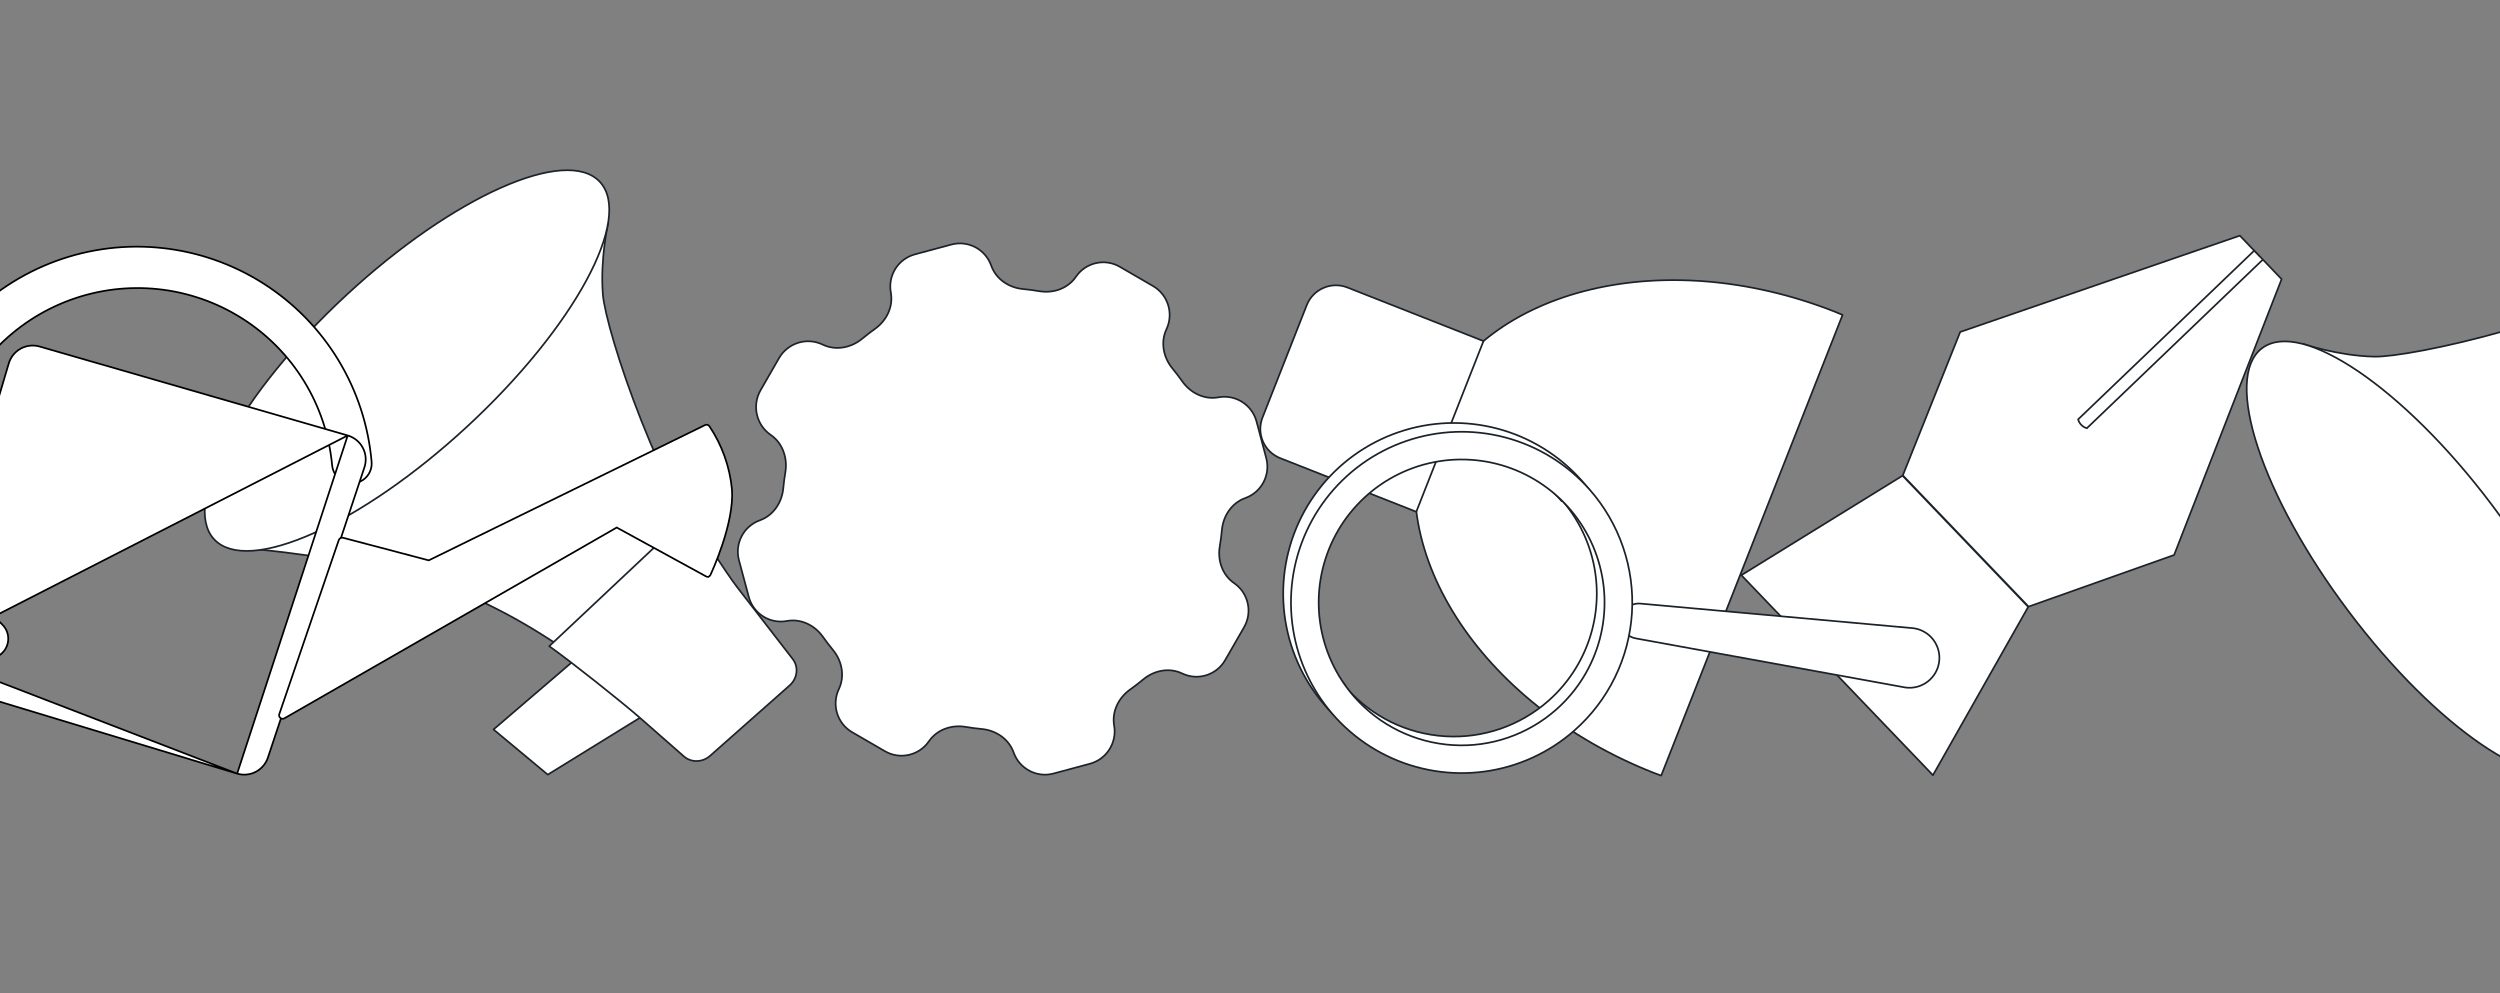<svg width="1440" height="572" viewBox="0 0 1440 572" fill="none" xmlns="http://www.w3.org/2000/svg">
<rect x="0" y="0" width="1440" height="572" fill="#808080" stroke="none"/>
<path d="M716.584 361.273L705.691 380.219C700.712 388.88 689.936 392.235 680.951 387.923C673.567 384.38 664.842 386.077 658.54 391.321C656.076 393.371 653.535 395.328 650.924 397.186C644.262 401.925 640.34 409.894 641.745 417.97C643.456 427.809 637.404 437.332 627.797 439.916L606.866 445.548C597.221 448.143 587.207 442.869 583.849 433.425C581.088 425.661 573.692 420.669 565.517 419.905C562.392 419.612 559.279 419.204 556.184 418.68C548.113 417.314 539.712 420.215 535.058 426.977C529.386 435.219 518.363 437.708 509.723 432.698L490.867 421.766C482.239 416.763 478.895 405.937 483.191 396.91C486.718 389.498 485.034 380.741 479.816 374.415C477.785 371.953 475.847 369.415 474.004 366.808C469.267 360.104 461.278 356.197 453.229 357.691C443.435 359.509 433.893 353.469 431.302 343.812L425.663 322.788C423.066 313.111 428.31 303.054 437.709 299.684C445.44 296.912 450.403 289.481 451.165 281.273C451.452 278.189 451.852 275.116 452.364 272.061C453.747 263.815 450.805 255.225 443.933 250.502C435.588 244.768 433.048 233.547 438.104 224.753L448.709 206.307C453.773 197.499 464.736 194.093 473.868 198.49C481.367 202.101 490.235 200.385 496.649 195.07C499.047 193.083 501.517 191.184 504.053 189.377C510.724 184.624 514.612 176.608 513.125 168.531C511.314 158.694 517.337 149.112 526.959 146.523L547.993 140.864C557.615 138.275 567.603 143.549 570.933 152.978C573.667 160.719 581.026 165.71 589.17 166.477C592.343 166.775 595.504 167.193 598.646 167.728C606.71 169.103 615.105 166.189 619.733 159.416C625.37 151.167 636.378 148.661 645.006 153.663L664.137 164.756C672.778 169.765 676.142 180.596 671.871 189.65C668.366 197.079 670.065 205.834 675.279 212.171C677.28 214.603 679.191 217.109 681.007 219.684C685.749 226.406 693.747 230.339 701.817 228.859C711.642 227.058 721.197 233.138 723.77 242.83L729.352 263.856C731.917 273.52 726.661 283.542 717.274 286.884C709.559 289.631 704.586 297.027 703.822 305.211C703.525 308.393 703.109 311.563 702.577 314.714C701.208 322.813 704.11 331.243 710.856 335.891C719.071 341.552 721.566 352.608 716.584 361.273Z" fill="white" stroke="#1C2229" stroke-linecap="round" stroke-linejoin="round"/>
<path d="M1326.76 198.137C1326.76 198.137 1346.71 204.987 1367.6 205.428C1388.49 205.869 1487.14 184.586 1545.58 148.462L1588.37 122.012C1590.63 120.617 1593.33 120.118 1595.93 120.613C1598.54 121.109 1600.86 122.563 1602.44 124.688L1635.42 169.67C1636.95 171.752 1637.66 174.332 1637.4 176.909C1637.13 179.487 1635.92 181.878 1634 183.621L1610.9 204.874C1552.05 258.257 1521.89 308.823 1508.21 358.281C1494.53 407.74 1491.76 428.416 1491.76 428.416L1326.76 198.137Z" fill="white" stroke="#1C2229" stroke-linecap="round" stroke-linejoin="round"/>
<path d="M1485.24 442.483C1507.92 425.395 1485.49 357.388 1435.15 290.585C1384.81 223.782 1325.62 183.479 1302.94 200.567C1280.26 217.655 1302.68 285.663 1353.02 352.466C1403.36 419.269 1462.56 459.571 1485.24 442.483Z" fill="white" stroke="#1C2229" stroke-linecap="round" stroke-linejoin="round"/>
<path d="M956.847 446.74C955.377 446.198 953.972 445.682 952.501 445.14C851.71 405.436 793.395 313.811 822.266 240.478C851.136 167.146 956.252 139.899 1057.04 179.603C1058.47 180.164 1059.91 180.771 1061.31 181.397L956.847 446.74Z" fill="white" stroke="#1C2229" stroke-linecap="round" stroke-linejoin="round"/>
<path d="M854.5 196.428L815.78 294.776L737.41 263.904C728.112 260.241 723.576 249.724 727.219 240.471L752.683 175.791C756.344 166.493 766.86 161.957 776.112 165.602L854.482 196.474L854.5 196.428Z" fill="white" stroke="#1C2229" stroke-linecap="round" stroke-linejoin="round"/>
<path d="M342.411 370.326L284.266 420.174L315.51 446.191L383.507 404.227L342.411 370.326Z" fill="white" stroke="#1C2229" stroke-linecap="round" stroke-linejoin="round"/>
<path d="M350.379 128.234C350.379 128.234 345.582 148.774 347.256 169.601C348.931 190.428 380.086 286.419 421.937 340.905L452.58 380.794C454.196 382.903 454.966 385.539 454.737 388.182C454.508 390.825 453.296 393.282 451.341 395.066L409.927 432.426C408.011 434.165 405.516 435.128 402.925 435.128C400.334 435.128 397.832 434.164 395.903 432.424L372.423 411.593C313.36 358.447 260.002 333.56 209.413 324.956C158.825 316.352 137.974 315.685 137.974 315.685L350.379 128.234Z" fill="white" stroke="#1C2229" stroke-linecap="round" stroke-linejoin="round"/>
<path d="M123.318 310.615C142.613 331.45 208.003 302.262 269.37 245.422C330.738 188.581 364.845 125.612 345.55 104.777C326.255 83.941 260.865 113.129 199.498 169.97C138.13 226.81 104.023 289.779 123.318 310.615Z" fill="white" stroke="#1C2229" stroke-linecap="round" stroke-linejoin="round"/>
<path d="M369.425 414.179L393.939 435.692C395.969 437.477 398.639 438.427 401.43 438.357C404.22 438.287 406.934 437.203 409.045 435.314L454.898 394.733C457.051 392.795 458.423 390.168 458.741 387.371C459.06 384.573 458.302 381.81 456.617 379.626L424.687 338.327C418.448 330.237 402.339 305.142 396.749 296.609L316.359 372.212C328.231 380.521 358.563 404.652 369.425 414.179Z" fill="white" stroke="#1C2229" stroke-linecap="round" stroke-linejoin="round"/>
<path d="M1252.28 319.669L1168.19 349.502L1095.93 274.068L1129.09 191.208L1290.15 135.73L1301.41 147.507L1302.59 148.655L1314.2 160.799L1252.28 319.669Z" fill="white"/>
<path d="M1113.36 446.505L1003.03 331.315L1096.08 273.866L1168.38 349.344L1113.36 446.505Z" fill="white"/>
<path d="M1202.04 246.647C1200.8 246.304 1199.68 245.637 1198.79 244.714C1197.94 243.832 1197.33 242.747 1197 241.555L1298.47 144.338L1303.42 149.518L1202.04 246.647Z" fill="white"/>
<path d="M1252.28 319.669L1252.45 320.14C1252.59 320.092 1252.69 319.986 1252.75 319.851L1252.28 319.669ZM1168.19 349.502L1167.83 349.848C1167.96 349.99 1168.17 350.039 1168.36 349.973L1168.19 349.502ZM1095.93 274.068L1095.46 273.882C1095.39 274.064 1095.43 274.272 1095.57 274.414L1095.93 274.068ZM1129.09 191.208L1128.92 190.735C1128.79 190.783 1128.68 190.887 1128.62 191.022L1129.09 191.208ZM1290.15 135.73L1290.52 135.384C1290.38 135.243 1290.18 135.193 1289.99 135.257L1290.15 135.73ZM1301.41 147.507L1301.05 147.852C1301.05 147.857 1301.06 147.861 1301.06 147.866L1301.41 147.507ZM1302.59 148.655L1302.95 148.309C1302.95 148.305 1302.95 148.3 1302.94 148.296L1302.59 148.655ZM1314.2 160.799L1314.66 160.98C1314.73 160.799 1314.69 160.594 1314.56 160.453L1314.2 160.799ZM1113.36 446.505L1113 446.851C1113.11 446.965 1113.27 447.021 1113.43 447.001C1113.58 446.982 1113.72 446.889 1113.8 446.752L1113.36 446.505ZM1003.03 331.315L1002.76 330.89C1002.64 330.969 1002.55 331.102 1002.53 331.252C1002.51 331.402 1002.56 331.552 1002.67 331.661L1003.03 331.315ZM1096.08 273.866L1096.44 273.52C1096.28 273.349 1096.02 273.316 1095.82 273.44L1096.08 273.866ZM1168.38 349.344L1168.82 349.591C1168.93 349.399 1168.9 349.158 1168.75 348.998L1168.38 349.344ZM1202.04 246.647L1201.91 247.129L1202.19 247.205L1202.39 247.008L1202.04 246.647ZM1198.79 244.714L1199.15 244.367L1199.15 244.366L1198.79 244.714ZM1197 241.555L1196.66 241.194L1196.44 241.399L1196.52 241.685L1197 241.555ZM1298.47 144.338L1298.83 143.993L1298.48 143.631L1298.12 143.977L1298.47 144.338ZM1303.42 149.518L1303.76 149.879L1304.12 149.534L1303.78 149.173L1303.42 149.518ZM1252.11 319.198L1168.02 349.031L1168.36 349.973L1252.45 320.14L1252.11 319.198ZM1168.55 349.156L1096.29 273.722L1095.57 274.414L1167.83 349.848L1168.55 349.156ZM1096.39 274.254L1129.55 191.394L1128.62 191.022L1095.46 273.882L1096.39 274.254ZM1129.25 191.681L1290.32 136.202L1289.99 135.257L1128.92 190.735L1129.25 191.681ZM1289.79 136.075L1301.05 147.852L1301.77 147.161L1290.52 135.384L1289.79 136.075ZM1301.06 147.866L1302.24 149.014L1302.94 148.296L1301.76 147.148L1301.06 147.866ZM1302.23 149L1313.84 161.144L1314.56 160.453L1302.95 148.309L1302.23 149ZM1313.73 160.617L1251.82 319.488L1252.75 319.851L1314.66 160.98L1313.73 160.617ZM1113.73 446.159L1003.39 330.969L1002.67 331.661L1113 446.851L1113.73 446.159ZM1003.29 331.741L1096.34 274.291L1095.82 273.44L1002.76 330.89L1003.29 331.741ZM1095.72 274.212L1168.02 349.69L1168.75 348.998L1096.44 273.52L1095.72 274.212ZM1167.95 349.098L1112.93 446.259L1113.8 446.752L1168.82 349.591L1167.95 349.098ZM1202.18 246.165C1201.02 245.846 1199.98 245.225 1199.15 244.367L1198.43 245.06C1199.38 246.049 1200.58 246.762 1201.91 247.129L1202.18 246.165ZM1199.15 244.366C1198.36 243.546 1197.79 242.535 1197.49 241.424L1196.52 241.685C1196.86 242.958 1197.52 244.119 1198.44 245.062L1199.15 244.366ZM1298.11 144.684L1303.06 149.864L1303.78 149.173L1298.83 143.993L1298.11 144.684ZM1303.07 149.157L1201.7 246.286L1202.39 247.008L1303.76 149.879L1303.07 149.157ZM1197.35 241.916L1298.81 144.699L1298.12 143.977L1196.66 241.194L1197.35 241.916Z" fill="#1C2229"/>
<path d="M936.344 364.442L936.344 364.441C934.979 362.893 934.119 360.965 933.88 358.915C933.641 356.865 934.034 354.791 935.007 352.97C935.979 351.15 937.485 349.67 939.322 348.728L939.094 348.283L939.322 348.728C941.159 347.787 943.239 347.429 945.285 347.703L945.295 347.705L945.306 347.706L1102.16 361.85C1106.68 362.458 1110.78 364.838 1113.56 368.467C1116.33 372.099 1117.55 376.684 1116.94 381.214C1116.34 385.745 1113.96 389.848 1110.32 392.623C1106.7 395.396 1102.12 396.615 1097.59 396.012L942.601 367.78L942.589 367.778L942.578 367.777C940.166 367.453 937.952 366.268 936.344 364.442Z" fill="white" stroke="#1C2229"/>
<path d="M899.731 288.877C870.428 254.47 818.78 250.333 784.374 279.636C749.967 308.939 745.829 360.586 775.132 394.993" stroke="#1C2229"/>
<path d="M862.588 246.912C881.381 251.89 898.275 262.329 911.135 276.909C928.378 296.458 937.15 322.056 935.52 348.072C933.891 374.088 921.994 398.391 902.447 415.636C887.869 428.498 869.803 436.747 850.536 439.342C831.269 441.936 811.666 438.759 794.204 430.211C776.743 421.664 762.209 408.131 752.439 391.323C742.67 374.515 738.104 355.187 739.319 335.784C740.534 316.381 747.476 297.774 759.266 282.317C771.056 266.859 787.166 255.245 805.557 248.943C823.948 242.641 843.795 241.934 862.588 246.912ZM755.826 352.926C758.001 369.064 764.913 384.194 775.688 396.404C790.135 412.775 810.492 422.737 832.284 424.099C854.075 425.461 875.514 418.111 891.887 403.667C904.098 392.894 912.841 378.742 917.008 363C921.176 347.258 920.582 330.634 915.302 315.23C910.021 299.826 900.291 286.334 887.343 276.46C874.394 266.586 858.808 260.773 842.555 259.757C826.303 258.741 810.115 262.568 796.037 270.753C781.96 278.938 770.625 291.113 763.468 305.74C756.31 320.367 753.651 336.787 755.826 352.926Z" fill="white" stroke="#1C2229"/>
<path d="M867.047 251.978C885.84 256.954 902.735 267.391 915.597 281.969C924.138 291.648 930.688 302.914 934.874 315.125C939.06 327.336 940.8 340.252 939.994 353.135C939.188 366.018 935.852 378.616 930.176 390.21C924.5 401.804 916.597 412.166 906.916 420.705C892.338 433.566 874.273 441.815 855.006 444.41C835.74 447.004 816.137 443.827 798.676 435.281C781.215 426.734 766.68 413.202 756.91 396.394C747.14 379.587 742.573 360.261 743.787 340.858C745.001 321.455 751.942 302.849 763.731 287.39C775.519 271.932 791.627 260.317 810.018 254.014C828.408 247.71 848.254 247.002 867.047 251.978ZM760.294 357.984C762.467 374.122 769.377 389.253 780.149 401.464C794.595 417.838 814.954 427.803 836.747 429.167C858.54 430.53 879.982 423.181 896.356 408.735C908.567 397.962 917.309 383.811 921.477 368.07C925.645 352.329 925.051 335.705 919.771 320.301C914.492 304.897 904.763 291.405 891.815 281.531C878.867 271.656 863.282 265.843 847.03 264.826C830.778 263.809 814.59 267.634 800.512 275.818C786.434 284.001 775.099 296.175 767.94 310.801C760.782 325.426 758.121 341.846 760.294 357.984Z" fill="white" stroke="#1C2229"/>
<path d="M203.651 278.348L203.648 278.348C202.154 278.481 200.648 278.317 199.218 277.866C197.787 277.414 196.46 276.684 195.313 275.718C194.166 274.752 193.221 273.568 192.533 272.235C191.845 270.902 191.428 269.447 191.304 267.952L191.304 267.946C189.683 250.787 184.146 234.229 175.118 219.547C166.091 204.865 153.814 192.451 139.233 183.261C124.652 174.072 108.156 168.351 91.016 166.54C73.876 164.73 56.55 166.877 40.37 172.817C24.191 178.758 9.591 188.332 -2.305 200.804C-14.201 213.275 -23.076 228.311 -28.246 244.752C-33.417 261.194 -34.744 278.602 -32.127 295.638C-29.509 312.673 -23.017 328.88 -13.149 343.011L-13.147 343.014C-8.902 348.997 -4.094 354.559 1.211 359.626L1.212 359.627C2.845 361.18 3.983 363.181 4.481 365.379C4.98 367.577 4.817 369.874 4.014 371.979C3.211 374.085 1.802 375.906 -0.034 377.214C-1.87 378.521 -4.051 379.256 -6.304 379.327C-7.814 379.371 -9.318 379.116 -10.729 378.576C-12.139 378.035 -13.429 377.221 -14.523 376.178L-14.868 376.54L-14.523 376.178C-20.904 370.101 -26.685 363.423 -31.784 356.236C-43.844 339.231 -51.822 319.674 -55.1 299.086C-58.378 278.497 -56.867 257.43 -50.684 237.52C-44.502 217.61 -33.814 199.393 -19.451 184.282C-5.088 169.172 12.565 157.574 32.136 150.391C51.707 143.207 72.67 140.631 93.398 142.861C114.127 145.091 134.062 152.068 151.657 163.25C169.252 174.433 184.034 189.52 194.854 207.34C205.674 225.16 212.242 245.234 214.047 266.003C214.219 267.99 213.869 269.988 213.033 271.799C212.197 273.61 210.904 275.171 209.282 276.33C207.615 277.486 205.673 278.182 203.651 278.348Z" fill="white" stroke="black"/>
<path d="M-44.232 375.916C-45.301 379.554 -44.89 383.466 -43.088 386.802C-41.287 390.138 -38.241 392.628 -34.614 393.73L136.589 445.602L-44.232 375.916ZM-44.232 375.916L5.083 209.216C5.083 209.215 5.084 209.214 5.084 209.214C6.18 205.627 8.634 202.61 11.923 200.807C15.212 199.004 19.075 198.557 22.689 199.562C22.689 199.562 22.69 199.562 22.691 199.562L200.28 250.838L-44.232 375.916ZM147.265 444.601C143.969 446.298 140.146 446.657 136.592 445.603L200.28 250.838C202.138 251.378 203.868 252.287 205.366 253.511C206.864 254.735 208.1 256.249 208.999 257.962C209.899 259.675 210.443 261.552 210.6 263.48C210.757 265.408 210.524 267.348 209.914 269.184L154.281 436.493C154.281 436.493 154.281 436.494 154.28 436.494C153.074 440 150.561 442.904 147.265 444.601Z" fill="white" stroke="black"/>
<path d="M408.513 331.939L408.506 331.945L408.02 332.29C407.517 332.354 407.007 332.236 406.585 331.953L406.566 331.941L406.547 331.93L355.48 303.987L355.234 303.852L354.991 303.992L163.804 413.759L163.803 413.759C163.444 413.967 163.03 414.057 162.617 414.018C162.205 413.98 161.815 413.814 161.501 413.543L161.493 413.537L161.485 413.531C161.164 413.276 160.932 412.926 160.822 412.531C160.711 412.137 160.728 411.717 160.87 411.332L160.871 411.332L160.875 411.321L195.124 311.105C195.124 311.105 195.125 311.105 195.125 311.105C195.296 310.613 195.644 310.203 196.101 309.953C196.556 309.704 197.088 309.633 197.593 309.753C197.594 309.754 197.596 309.754 197.598 309.754L246.777 322.718L246.957 322.766L247.124 322.684L406.051 244.864L406.059 244.859C406.49 244.639 406.986 244.582 407.455 244.699C407.923 244.816 408.333 245.099 408.609 245.495C415.878 256.35 420.343 268.837 421.605 281.84C422.349 291.604 419.409 303.61 416.185 313.369C412.975 323.086 409.508 330.508 409.207 331.148C409.047 331.466 408.808 331.739 408.513 331.939Z" fill="white" stroke="black"/>
</svg>

